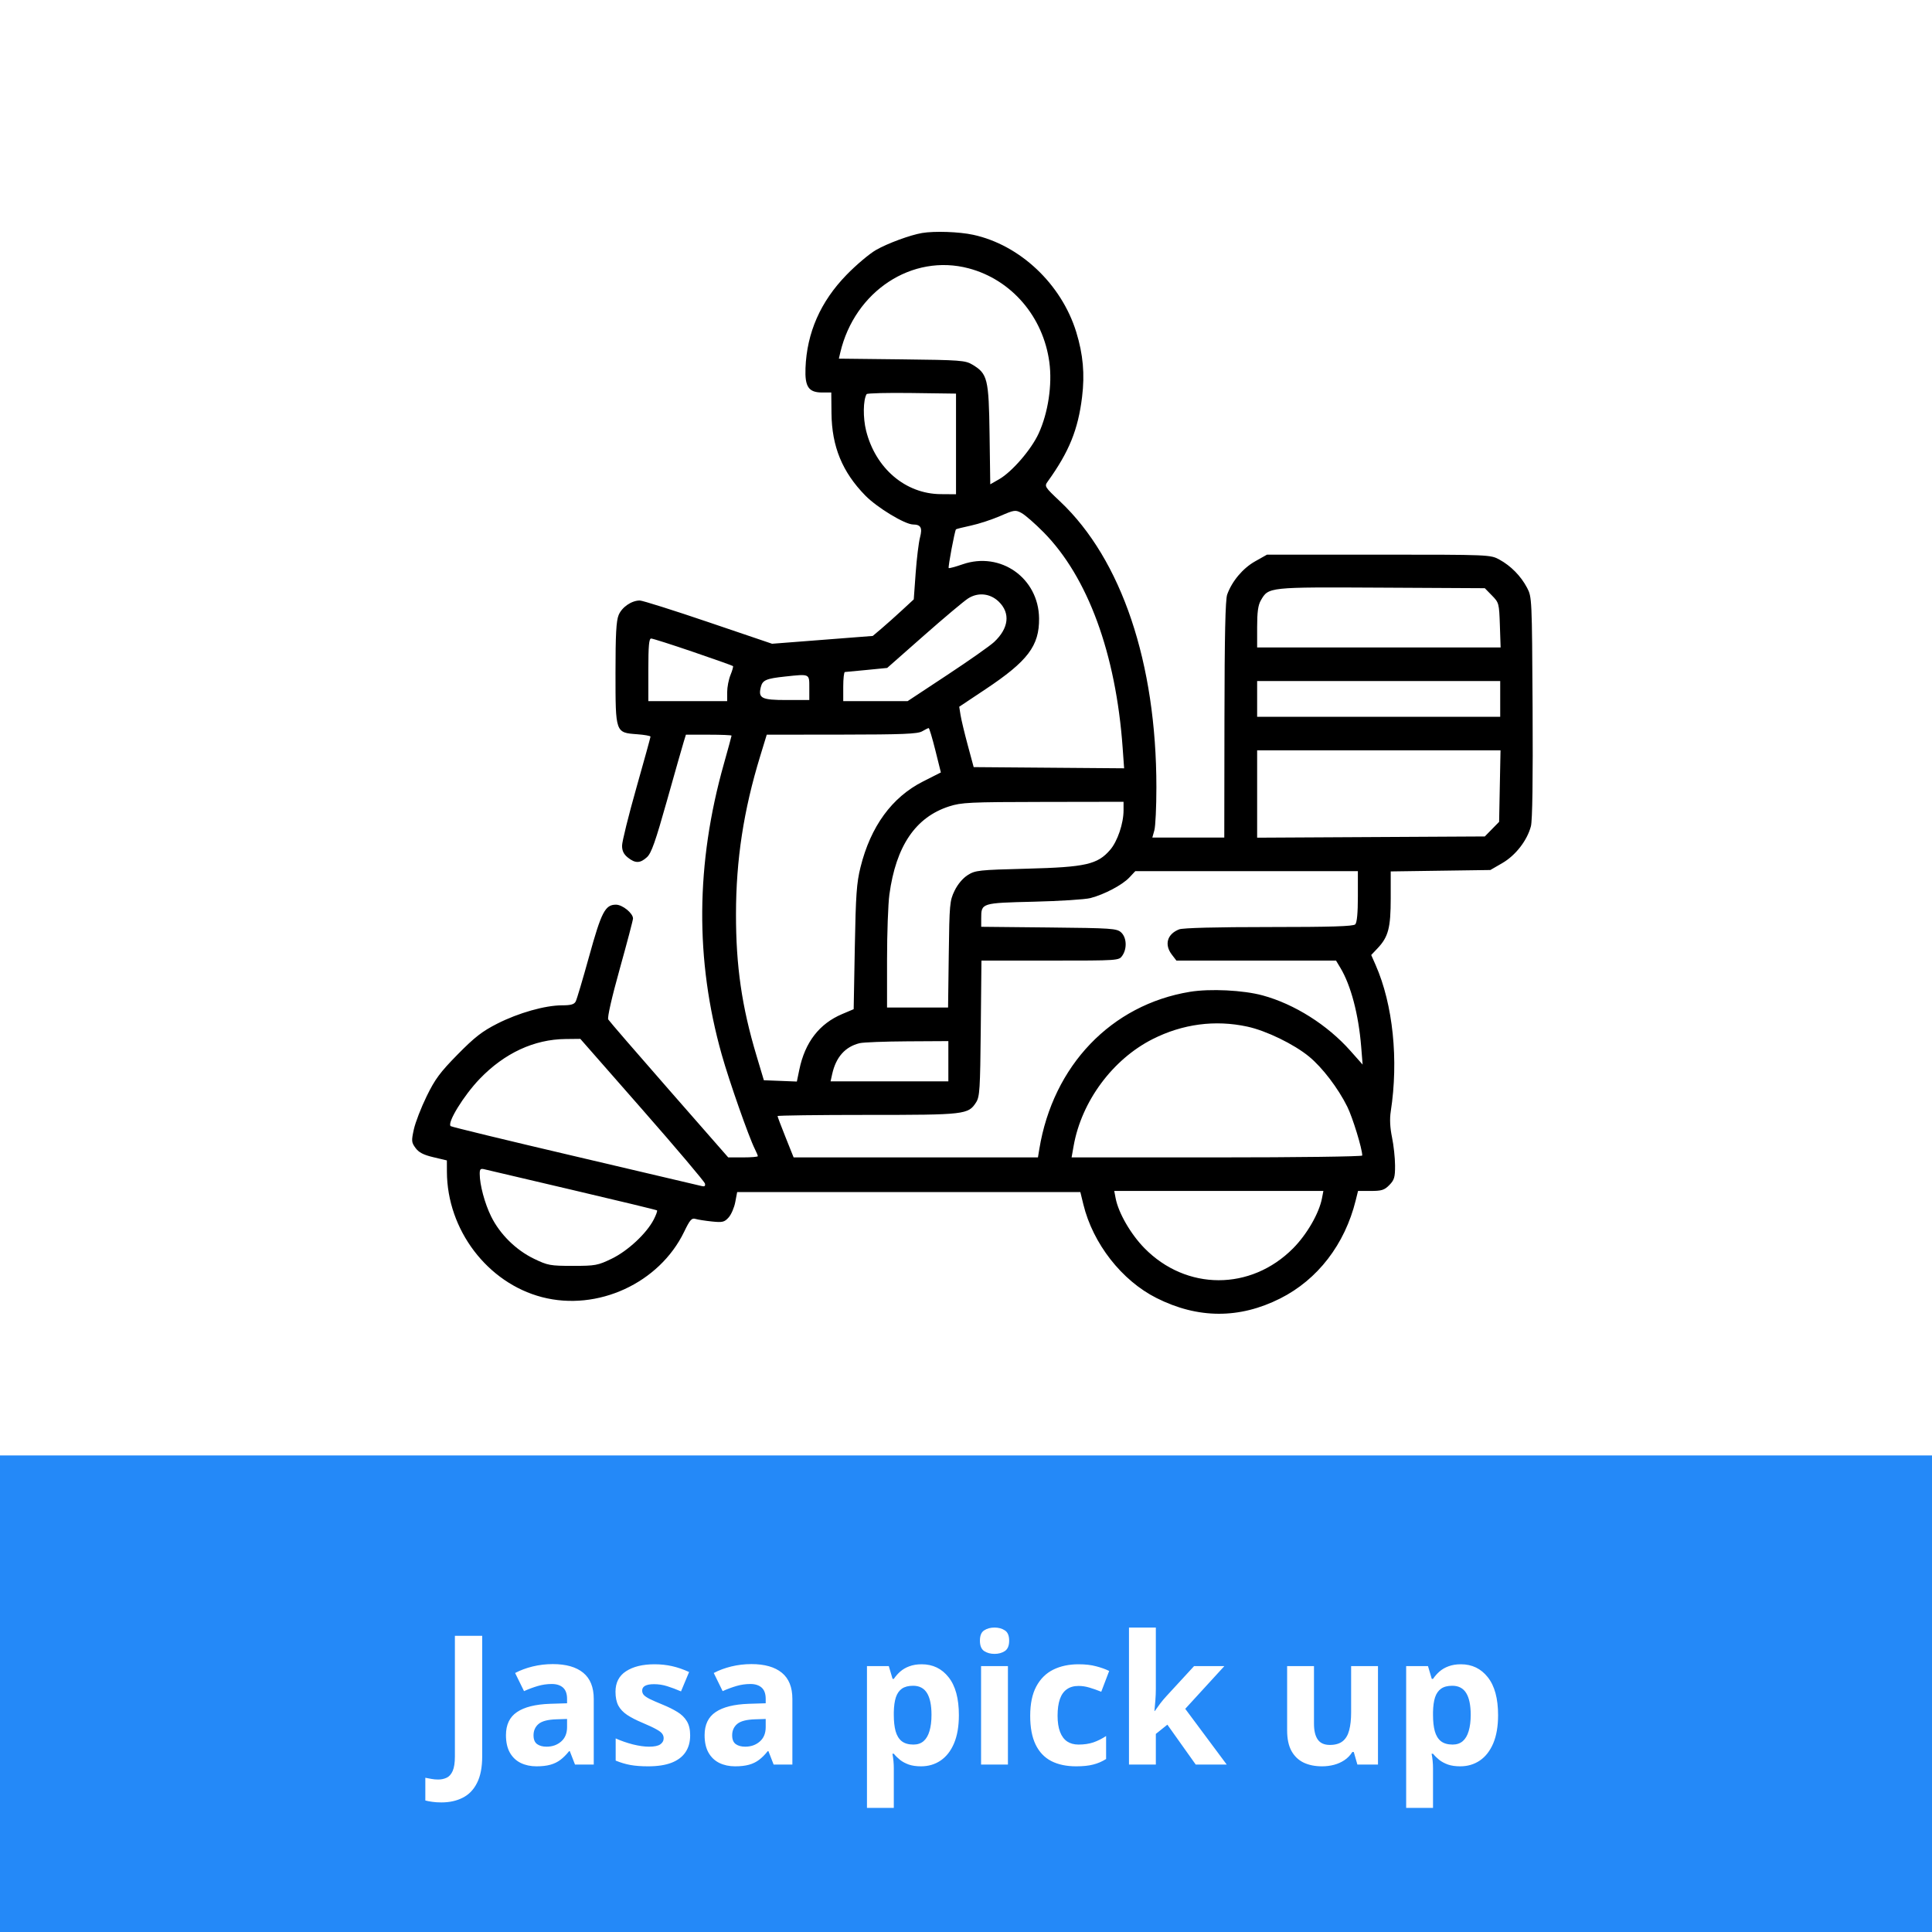 <svg width="150" height="150" viewBox="0 0 150 150" fill="none" xmlns="http://www.w3.org/2000/svg">
<rect width="150" height="150" fill="white"/>
<rect y="113" width="150" height="37" fill="#2489F8"/>
<path d="M34.273 139.939C33.999 139.939 33.76 139.924 33.555 139.892C33.345 139.864 33.167 139.83 33.022 139.789V138.025C33.167 138.057 33.325 138.087 33.493 138.114C33.657 138.146 33.833 138.162 34.02 138.162C34.266 138.162 34.487 138.114 34.683 138.019C34.879 137.927 35.033 137.752 35.148 137.492C35.261 137.232 35.318 136.859 35.318 136.371V127.006H37.438V136.357C37.438 137.214 37.303 137.905 37.034 138.429C36.77 138.957 36.398 139.34 35.92 139.577C35.446 139.819 34.897 139.939 34.273 139.939ZM42.92 129.2C43.945 129.2 44.731 129.424 45.278 129.87C45.825 130.317 46.099 130.996 46.099 131.907V137H44.643L44.239 135.961H44.185C43.966 136.234 43.742 136.458 43.515 136.631C43.287 136.804 43.025 136.932 42.728 137.014C42.432 137.096 42.072 137.137 41.648 137.137C41.197 137.137 40.792 137.05 40.432 136.877C40.076 136.704 39.796 136.439 39.591 136.084C39.386 135.724 39.283 135.268 39.283 134.717C39.283 133.906 39.568 133.309 40.138 132.926C40.707 132.538 41.562 132.324 42.701 132.283L44.027 132.242V131.907C44.027 131.506 43.922 131.212 43.713 131.025C43.503 130.839 43.212 130.745 42.838 130.745C42.469 130.745 42.106 130.798 41.751 130.902C41.395 131.007 41.04 131.139 40.685 131.299L39.994 129.891C40.4 129.676 40.853 129.508 41.355 129.385C41.86 129.262 42.382 129.2 42.92 129.2ZM44.027 133.459L43.221 133.486C42.546 133.505 42.077 133.625 41.812 133.849C41.553 134.072 41.423 134.366 41.423 134.73C41.423 135.049 41.516 135.277 41.703 135.414C41.89 135.546 42.134 135.612 42.435 135.612C42.881 135.612 43.257 135.48 43.562 135.216C43.872 134.951 44.027 134.576 44.027 134.088V133.459ZM53.584 134.73C53.584 135.25 53.461 135.69 53.215 136.05C52.973 136.405 52.611 136.676 52.128 136.863C51.645 137.046 51.043 137.137 50.323 137.137C49.79 137.137 49.332 137.103 48.949 137.034C48.571 136.966 48.188 136.852 47.801 136.692V134.97C48.215 135.157 48.66 135.312 49.134 135.435C49.612 135.553 50.032 135.612 50.392 135.612C50.797 135.612 51.087 135.553 51.26 135.435C51.438 135.312 51.526 135.152 51.526 134.956C51.526 134.828 51.49 134.715 51.417 134.614C51.349 134.509 51.198 134.393 50.966 134.266C50.733 134.133 50.369 133.963 49.872 133.753C49.394 133.552 48.999 133.35 48.69 133.145C48.384 132.939 48.156 132.698 48.006 132.42C47.86 132.137 47.787 131.78 47.787 131.347C47.787 130.64 48.06 130.109 48.607 129.754C49.159 129.394 49.895 129.214 50.815 129.214C51.289 129.214 51.741 129.262 52.169 129.357C52.602 129.453 53.046 129.606 53.502 129.815L52.873 131.319C52.495 131.155 52.137 131.021 51.8 130.916C51.467 130.811 51.128 130.759 50.781 130.759C50.476 130.759 50.246 130.8 50.091 130.882C49.936 130.964 49.858 131.089 49.858 131.258C49.858 131.381 49.897 131.49 49.975 131.586C50.057 131.682 50.212 131.789 50.44 131.907C50.672 132.021 51.011 132.169 51.458 132.352C51.891 132.529 52.267 132.716 52.586 132.912C52.905 133.104 53.151 133.343 53.324 133.63C53.497 133.912 53.584 134.279 53.584 134.73ZM58.342 129.2C59.367 129.2 60.153 129.424 60.7 129.87C61.247 130.317 61.52 130.996 61.52 131.907V137H60.065L59.661 135.961H59.606C59.388 136.234 59.164 136.458 58.937 136.631C58.709 136.804 58.447 136.932 58.15 137.014C57.854 137.096 57.494 137.137 57.07 137.137C56.619 137.137 56.214 137.05 55.853 136.877C55.498 136.704 55.218 136.439 55.013 136.084C54.808 135.724 54.705 135.268 54.705 134.717C54.705 133.906 54.99 133.309 55.56 132.926C56.129 132.538 56.984 132.324 58.123 132.283L59.449 132.242V131.907C59.449 131.506 59.344 131.212 59.135 131.025C58.925 130.839 58.633 130.745 58.26 130.745C57.891 130.745 57.528 130.798 57.173 130.902C56.817 131.007 56.462 131.139 56.106 131.299L55.416 129.891C55.822 129.676 56.275 129.508 56.776 129.385C57.282 129.262 57.804 129.2 58.342 129.2ZM59.449 133.459L58.643 133.486C57.968 133.505 57.499 133.625 57.234 133.849C56.975 134.072 56.845 134.366 56.845 134.73C56.845 135.049 56.938 135.277 57.125 135.414C57.312 135.546 57.556 135.612 57.856 135.612C58.303 135.612 58.679 135.48 58.984 135.216C59.294 134.951 59.449 134.576 59.449 134.088V133.459ZM71.562 129.214C72.424 129.214 73.119 129.549 73.647 130.219C74.181 130.889 74.447 131.871 74.447 133.165C74.447 134.031 74.322 134.76 74.071 135.353C73.821 135.94 73.474 136.385 73.032 136.686C72.59 136.986 72.082 137.137 71.508 137.137C71.139 137.137 70.822 137.091 70.558 137C70.293 136.904 70.068 136.784 69.881 136.638C69.694 136.487 69.532 136.328 69.395 136.159H69.286C69.323 136.341 69.35 136.528 69.368 136.72C69.386 136.911 69.395 137.098 69.395 137.28V140.363H67.311V129.357H69.006L69.3 130.349H69.395C69.532 130.144 69.699 129.954 69.894 129.781C70.091 129.608 70.325 129.471 70.599 129.371C70.877 129.266 71.198 129.214 71.562 129.214ZM70.893 130.882C70.528 130.882 70.239 130.957 70.024 131.107C69.81 131.258 69.653 131.483 69.553 131.784C69.457 132.085 69.405 132.465 69.395 132.926V133.151C69.395 133.644 69.441 134.061 69.532 134.402C69.628 134.744 69.785 135.004 70.004 135.182C70.227 135.359 70.533 135.448 70.92 135.448C71.239 135.448 71.501 135.359 71.706 135.182C71.911 135.004 72.064 134.744 72.164 134.402C72.269 134.056 72.321 133.634 72.321 133.138C72.321 132.39 72.205 131.827 71.973 131.449C71.74 131.071 71.38 130.882 70.893 130.882ZM78.255 129.357V137H76.17V129.357H78.255ZM77.216 126.363C77.526 126.363 77.792 126.436 78.016 126.582C78.239 126.723 78.351 126.99 78.351 127.382C78.351 127.769 78.239 128.038 78.016 128.188C77.792 128.334 77.526 128.407 77.216 128.407C76.901 128.407 76.632 128.334 76.409 128.188C76.19 128.038 76.081 127.769 76.081 127.382C76.081 126.99 76.19 126.723 76.409 126.582C76.632 126.436 76.901 126.363 77.216 126.363ZM83.553 137.137C82.796 137.137 82.151 137 81.618 136.727C81.085 136.449 80.679 136.02 80.401 135.441C80.123 134.863 79.984 134.122 79.984 133.22C79.984 132.285 80.142 131.524 80.456 130.937C80.775 130.344 81.215 129.909 81.775 129.631C82.341 129.353 82.995 129.214 83.737 129.214C84.266 129.214 84.722 129.266 85.105 129.371C85.492 129.471 85.829 129.592 86.116 129.733L85.501 131.347C85.173 131.215 84.868 131.107 84.585 131.025C84.302 130.939 84.02 130.896 83.737 130.896C83.373 130.896 83.07 130.982 82.828 131.155C82.587 131.324 82.407 131.579 82.288 131.921C82.17 132.263 82.11 132.691 82.11 133.206C82.11 133.712 82.174 134.131 82.302 134.464C82.429 134.797 82.614 135.045 82.856 135.209C83.097 135.368 83.391 135.448 83.737 135.448C84.17 135.448 84.555 135.391 84.893 135.277C85.23 135.159 85.558 134.995 85.877 134.785V136.569C85.558 136.77 85.223 136.913 84.872 137C84.526 137.091 84.086 137.137 83.553 137.137ZM89.739 126.363V131.121C89.739 131.408 89.728 131.695 89.705 131.982C89.682 132.27 89.657 132.557 89.63 132.844H89.657C89.799 132.643 89.942 132.445 90.088 132.249C90.238 132.053 90.398 131.864 90.566 131.682L92.706 129.357H95.058L92.022 132.673L95.242 137H92.836L90.635 133.903L89.739 134.621V137H87.654V126.363H89.739ZM106.986 129.357V137H105.387L105.106 136.022H104.997C104.833 136.282 104.628 136.494 104.382 136.658C104.136 136.822 103.865 136.943 103.568 137.021C103.272 137.098 102.965 137.137 102.646 137.137C102.099 137.137 101.622 137.041 101.217 136.85C100.811 136.654 100.494 136.351 100.267 135.94C100.043 135.53 99.932 134.997 99.932 134.341V129.357H102.017V133.821C102.017 134.368 102.115 134.781 102.311 135.059C102.507 135.337 102.819 135.476 103.247 135.476C103.671 135.476 104.004 135.38 104.245 135.188C104.487 134.993 104.655 134.708 104.751 134.334C104.851 133.956 104.901 133.495 104.901 132.953V129.357H106.986ZM113.426 129.214C114.287 129.214 114.982 129.549 115.511 130.219C116.044 130.889 116.311 131.871 116.311 133.165C116.311 134.031 116.185 134.76 115.935 135.353C115.684 135.94 115.338 136.385 114.896 136.686C114.453 136.986 113.945 137.137 113.371 137.137C113.002 137.137 112.685 137.091 112.421 137C112.157 136.904 111.931 136.784 111.744 136.638C111.557 136.487 111.396 136.328 111.259 136.159H111.149C111.186 136.341 111.213 136.528 111.231 136.72C111.25 136.911 111.259 137.098 111.259 137.28V140.363H109.174V129.357H110.869L111.163 130.349H111.259C111.396 130.144 111.562 129.954 111.758 129.781C111.954 129.608 112.188 129.471 112.462 129.371C112.74 129.266 113.061 129.214 113.426 129.214ZM112.756 130.882C112.391 130.882 112.102 130.957 111.888 131.107C111.674 131.258 111.516 131.483 111.416 131.784C111.32 132.085 111.268 132.465 111.259 132.926V133.151C111.259 133.644 111.304 134.061 111.396 134.402C111.491 134.744 111.648 135.004 111.867 135.182C112.09 135.359 112.396 135.448 112.783 135.448C113.102 135.448 113.364 135.359 113.569 135.182C113.774 135.004 113.927 134.744 114.027 134.402C114.132 134.056 114.185 133.634 114.185 133.138C114.185 132.39 114.068 131.827 113.836 131.449C113.604 131.071 113.243 130.882 112.756 130.882Z" fill="white"/>
<path fill-rule="evenodd" clip-rule="evenodd" d="M71.59 18.09C70.672 18.245 68.909 18.894 68.02 19.404C67.505 19.698 66.471 20.571 65.721 21.343C63.701 23.421 62.642 25.831 62.538 28.588C62.483 30.038 62.784 30.474 63.841 30.474H64.54L64.556 32.08C64.582 34.67 65.395 36.649 67.185 38.477C68.1 39.411 70.252 40.715 70.89 40.721C71.495 40.727 71.627 40.975 71.429 41.727C71.326 42.119 71.174 43.361 71.092 44.487L70.944 46.536L70.034 47.377C69.534 47.84 68.818 48.479 68.443 48.797L67.761 49.374L63.852 49.678L59.944 49.981L54.996 48.302C52.276 47.378 49.881 46.623 49.675 46.623C49.032 46.623 48.281 47.14 48.029 47.757C47.844 48.208 47.787 49.269 47.787 52.241C47.787 56.902 47.78 56.882 49.462 57.006C50.037 57.048 50.506 57.132 50.505 57.193C50.504 57.253 50.007 59.055 49.4 61.197C48.793 63.339 48.297 65.346 48.297 65.656C48.297 66.058 48.425 66.323 48.745 66.579C49.321 67.042 49.705 67.034 50.233 66.549C50.572 66.238 50.887 65.344 51.782 62.164C52.4 59.967 52.984 57.916 53.08 57.606L53.254 57.041H55.026C56.001 57.041 56.798 57.074 56.798 57.114C56.798 57.154 56.528 58.144 56.199 59.314C54.016 67.059 53.962 74.525 56.035 81.88C56.614 83.936 58.134 88.268 58.603 89.201C58.732 89.459 58.838 89.713 58.838 89.765C58.838 89.818 58.321 89.861 57.689 89.861H56.539L51.951 84.622C49.427 81.741 47.3 79.279 47.224 79.15C47.141 79.008 47.497 77.446 48.117 75.224C48.683 73.194 49.147 71.433 49.147 71.312C49.147 70.903 48.328 70.239 47.824 70.239C46.986 70.239 46.694 70.801 45.745 74.232C45.256 75.999 44.786 77.582 44.7 77.749C44.582 77.98 44.329 78.053 43.643 78.053C42.327 78.053 40.257 78.638 38.606 79.477C37.435 80.071 36.851 80.526 35.532 81.867C34.167 83.254 33.776 83.781 33.124 85.116C32.696 85.992 32.249 87.147 32.131 87.683C31.934 88.583 31.944 88.694 32.262 89.129C32.516 89.477 32.879 89.665 33.651 89.847L34.695 90.095L34.698 90.976C34.713 95.483 37.843 99.607 42.084 100.71C46.393 101.831 51.19 99.624 53.117 95.634C53.563 94.71 53.705 94.547 53.991 94.635C54.179 94.692 54.754 94.783 55.268 94.836C56.098 94.922 56.244 94.887 56.57 94.524C56.772 94.299 57.004 93.763 57.085 93.334L57.234 92.552H70.556H83.878L84.111 93.507C84.854 96.556 87.089 99.417 89.788 100.776C93.004 102.396 96.228 102.408 99.397 100.812C102.303 99.35 104.413 96.61 105.255 93.203L105.438 92.465H106.428C107.272 92.465 107.485 92.397 107.867 92.008C108.254 91.612 108.315 91.406 108.312 90.488C108.31 89.904 108.204 88.919 108.075 88.298C107.92 87.546 107.887 86.877 107.977 86.297C108.597 82.3 108.153 77.991 106.805 74.927L106.461 74.146L106.954 73.625C107.79 72.742 107.975 72.037 107.975 69.735V67.657L111.843 67.602L115.711 67.547L116.642 67.008C117.672 66.411 118.568 65.256 118.86 64.148C118.977 63.705 119.022 60.505 118.99 54.916C118.942 46.469 118.937 46.353 118.566 45.644C118.087 44.73 117.309 43.936 116.414 43.447C115.715 43.065 115.662 43.063 107.04 43.063H98.369L97.444 43.584C96.497 44.117 95.653 45.12 95.279 46.157C95.136 46.552 95.075 49.318 95.066 55.869L95.053 65.029H92.26H89.466L89.624 64.466C89.711 64.156 89.782 62.651 89.782 61.122C89.782 51.47 87.078 43.438 82.312 38.939C81.096 37.791 81.076 37.758 81.351 37.376C83.005 35.074 83.701 33.361 84.011 30.828C84.23 29.047 84.093 27.517 83.561 25.785C82.414 22.056 79.193 19.015 75.554 18.228C74.469 17.993 72.557 17.927 71.59 18.09ZM75.213 20.835C78.536 21.719 80.996 24.586 81.472 28.129C81.705 29.869 81.379 32.044 80.642 33.651C80.07 34.901 78.575 36.632 77.573 37.207L76.884 37.602L76.83 33.734C76.769 29.395 76.676 29.018 75.495 28.309C74.946 27.98 74.573 27.952 70.017 27.9L65.129 27.845L65.238 27.379C66.359 22.6 70.827 19.668 75.213 20.835ZM74.225 34.467V38.374L73.03 38.365C70.302 38.344 67.979 36.367 67.245 33.441C66.993 32.437 67.012 31.05 67.283 30.6C67.328 30.527 68.908 30.488 70.795 30.514L74.225 30.56V34.467ZM81.025 41.326C84.455 44.801 86.636 50.741 87.161 58.042L87.276 59.651L81.436 59.605L75.596 59.559L75.137 57.859C74.885 56.924 74.632 55.869 74.576 55.515L74.474 54.871L76.501 53.521C79.798 51.327 80.695 50.142 80.673 48.012C80.64 44.881 77.686 42.792 74.737 43.813C74.177 44.007 73.691 44.138 73.657 44.103C73.593 44.037 74.127 41.195 74.222 41.098C74.252 41.068 74.773 40.937 75.379 40.807C75.985 40.678 77.007 40.344 77.649 40.065C78.761 39.583 78.84 39.572 79.32 39.835C79.598 39.987 80.365 40.658 81.025 41.326ZM115.835 46.235C116.378 46.789 116.392 46.843 116.45 48.536L116.508 50.269H107.056H97.604V48.69C97.604 47.516 97.678 46.982 97.892 46.611C98.493 45.574 98.439 45.579 107.249 45.625L115.28 45.668L115.835 46.235ZM77.552 46.72C78.461 47.61 78.322 48.781 77.179 49.849C76.864 50.143 75.224 51.296 73.535 52.41L70.465 54.437H67.967H65.469V53.308C65.469 52.687 65.527 52.177 65.597 52.175C65.667 52.172 66.434 52.1 67.302 52.014L68.881 51.858L71.727 49.349C73.292 47.969 74.839 46.669 75.164 46.462C75.941 45.965 76.885 46.068 77.552 46.72ZM53.809 50.612C55.479 51.182 56.874 51.678 56.909 51.714C56.944 51.75 56.857 52.062 56.715 52.407C56.574 52.753 56.458 53.351 56.458 53.737V54.437H53.398H50.337V52.006C50.337 50.145 50.388 49.575 50.555 49.575C50.675 49.575 52.139 50.041 53.809 50.612ZM62.834 53.395V54.35H61.067C59.13 54.35 58.856 54.213 59.067 53.354C59.202 52.802 59.473 52.684 60.964 52.525C62.887 52.32 62.834 52.295 62.834 53.395ZM116.476 54.263V55.652H107.04H97.604V54.263V52.874H107.04H116.476V54.263ZM72.619 58.246L73.049 59.972L71.659 60.676C69.247 61.897 67.594 64.166 66.809 67.332C66.507 68.552 66.442 69.469 66.367 73.558L66.279 78.353L65.386 78.731C63.607 79.484 62.497 80.924 62.058 83.052L61.868 83.971L60.587 83.92L59.306 83.87L58.735 81.964C57.593 78.153 57.137 75.002 57.142 70.964C57.146 66.748 57.734 62.912 59.016 58.722L59.53 57.041L65.348 57.035C70.071 57.03 71.245 56.982 71.59 56.781C71.824 56.645 72.054 56.53 72.102 56.527C72.149 56.523 72.382 57.297 72.619 58.246ZM116.445 61.032L116.391 63.808L115.835 64.375L115.28 64.942L106.442 64.99L97.604 65.038V61.648V58.257H107.052H116.5L116.445 61.032ZM87.232 62.914C87.232 63.932 86.763 65.317 86.195 65.978C85.217 67.116 84.291 67.326 79.751 67.444C75.977 67.541 75.721 67.569 75.13 67.944C74.747 68.188 74.352 68.658 74.11 69.16C73.736 69.934 73.713 70.198 73.662 74.102L73.608 78.226H71.239H68.87V74.505C68.87 72.459 68.952 70.183 69.052 69.449C69.564 65.689 71.077 63.455 73.681 62.611C74.647 62.299 75.26 62.27 80.984 62.261L87.232 62.251V62.914ZM105.425 69.596C105.425 70.891 105.355 71.629 105.221 71.767C105.069 71.921 103.345 71.975 98.516 71.975C94.429 71.975 91.842 72.042 91.55 72.155C90.617 72.518 90.381 73.338 90.985 74.122L91.337 74.58H97.533H103.729L104.068 75.144C104.884 76.503 105.479 78.76 105.682 81.265L105.794 82.654L104.842 81.582C103.054 79.568 100.497 77.955 98.029 77.283C96.524 76.874 93.953 76.747 92.386 77.004C86.279 78.009 81.759 82.727 80.693 89.209L80.586 89.861H71.101H61.617L60.993 88.302C60.65 87.444 60.369 86.702 60.369 86.652C60.369 86.602 63.508 86.561 67.345 86.561C74.947 86.561 75.175 86.535 75.785 85.585C76.065 85.148 76.101 84.59 76.147 79.841L76.199 74.58H81.536C86.858 74.58 86.874 74.579 87.138 74.194C87.517 73.641 87.473 72.789 87.045 72.393C86.712 72.085 86.32 72.058 81.434 72.009L76.181 71.956V71.304C76.181 70.108 76.186 70.106 80.261 70.008C82.272 69.96 84.252 69.833 84.662 69.726C85.743 69.445 87.14 68.706 87.679 68.132L88.146 67.634H96.785H105.425V69.596ZM96.838 79.705C98.307 80.022 100.457 81.065 101.633 82.031C102.666 82.879 103.893 84.488 104.605 85.927C105.024 86.776 105.765 89.194 105.765 89.715C105.765 89.795 100.687 89.861 94.481 89.861H83.198L83.358 88.96C83.973 85.505 86.384 82.247 89.488 80.677C91.818 79.499 94.34 79.165 96.838 79.705ZM49.864 86.138C52.509 89.153 54.7 91.743 54.733 91.894C54.775 92.087 54.699 92.143 54.477 92.084C54.304 92.038 49.878 90.998 44.642 89.773C39.405 88.547 35.061 87.494 34.989 87.432C34.697 87.178 36.006 85.049 37.245 83.761C39.174 81.759 41.471 80.693 43.913 80.669L45.056 80.657L49.864 86.138ZM73.63 82.394V83.957H69.058H64.485L64.61 83.392C64.903 82.073 65.618 81.267 66.741 80.992C67.023 80.923 68.689 80.859 70.442 80.849L73.63 80.831V82.394ZM44.471 92.394C48.025 93.226 50.967 93.937 51.01 93.974C51.053 94.011 50.938 94.332 50.755 94.686C50.197 95.767 48.746 97.119 47.493 97.725C46.414 98.247 46.224 98.282 44.471 98.282C42.721 98.282 42.528 98.247 41.455 97.728C40.053 97.05 38.808 95.819 38.13 94.441C37.631 93.427 37.245 91.986 37.245 91.135C37.245 90.762 37.307 90.706 37.628 90.787C37.838 90.839 40.918 91.563 44.471 92.394ZM102.639 93.03C102.418 94.194 101.467 95.842 100.395 96.921C97.109 100.229 92.099 100.22 88.849 96.901C87.784 95.813 86.833 94.165 86.617 93.03L86.51 92.465H94.628H102.747L102.639 93.03Z" fill="black"/>
</svg>
